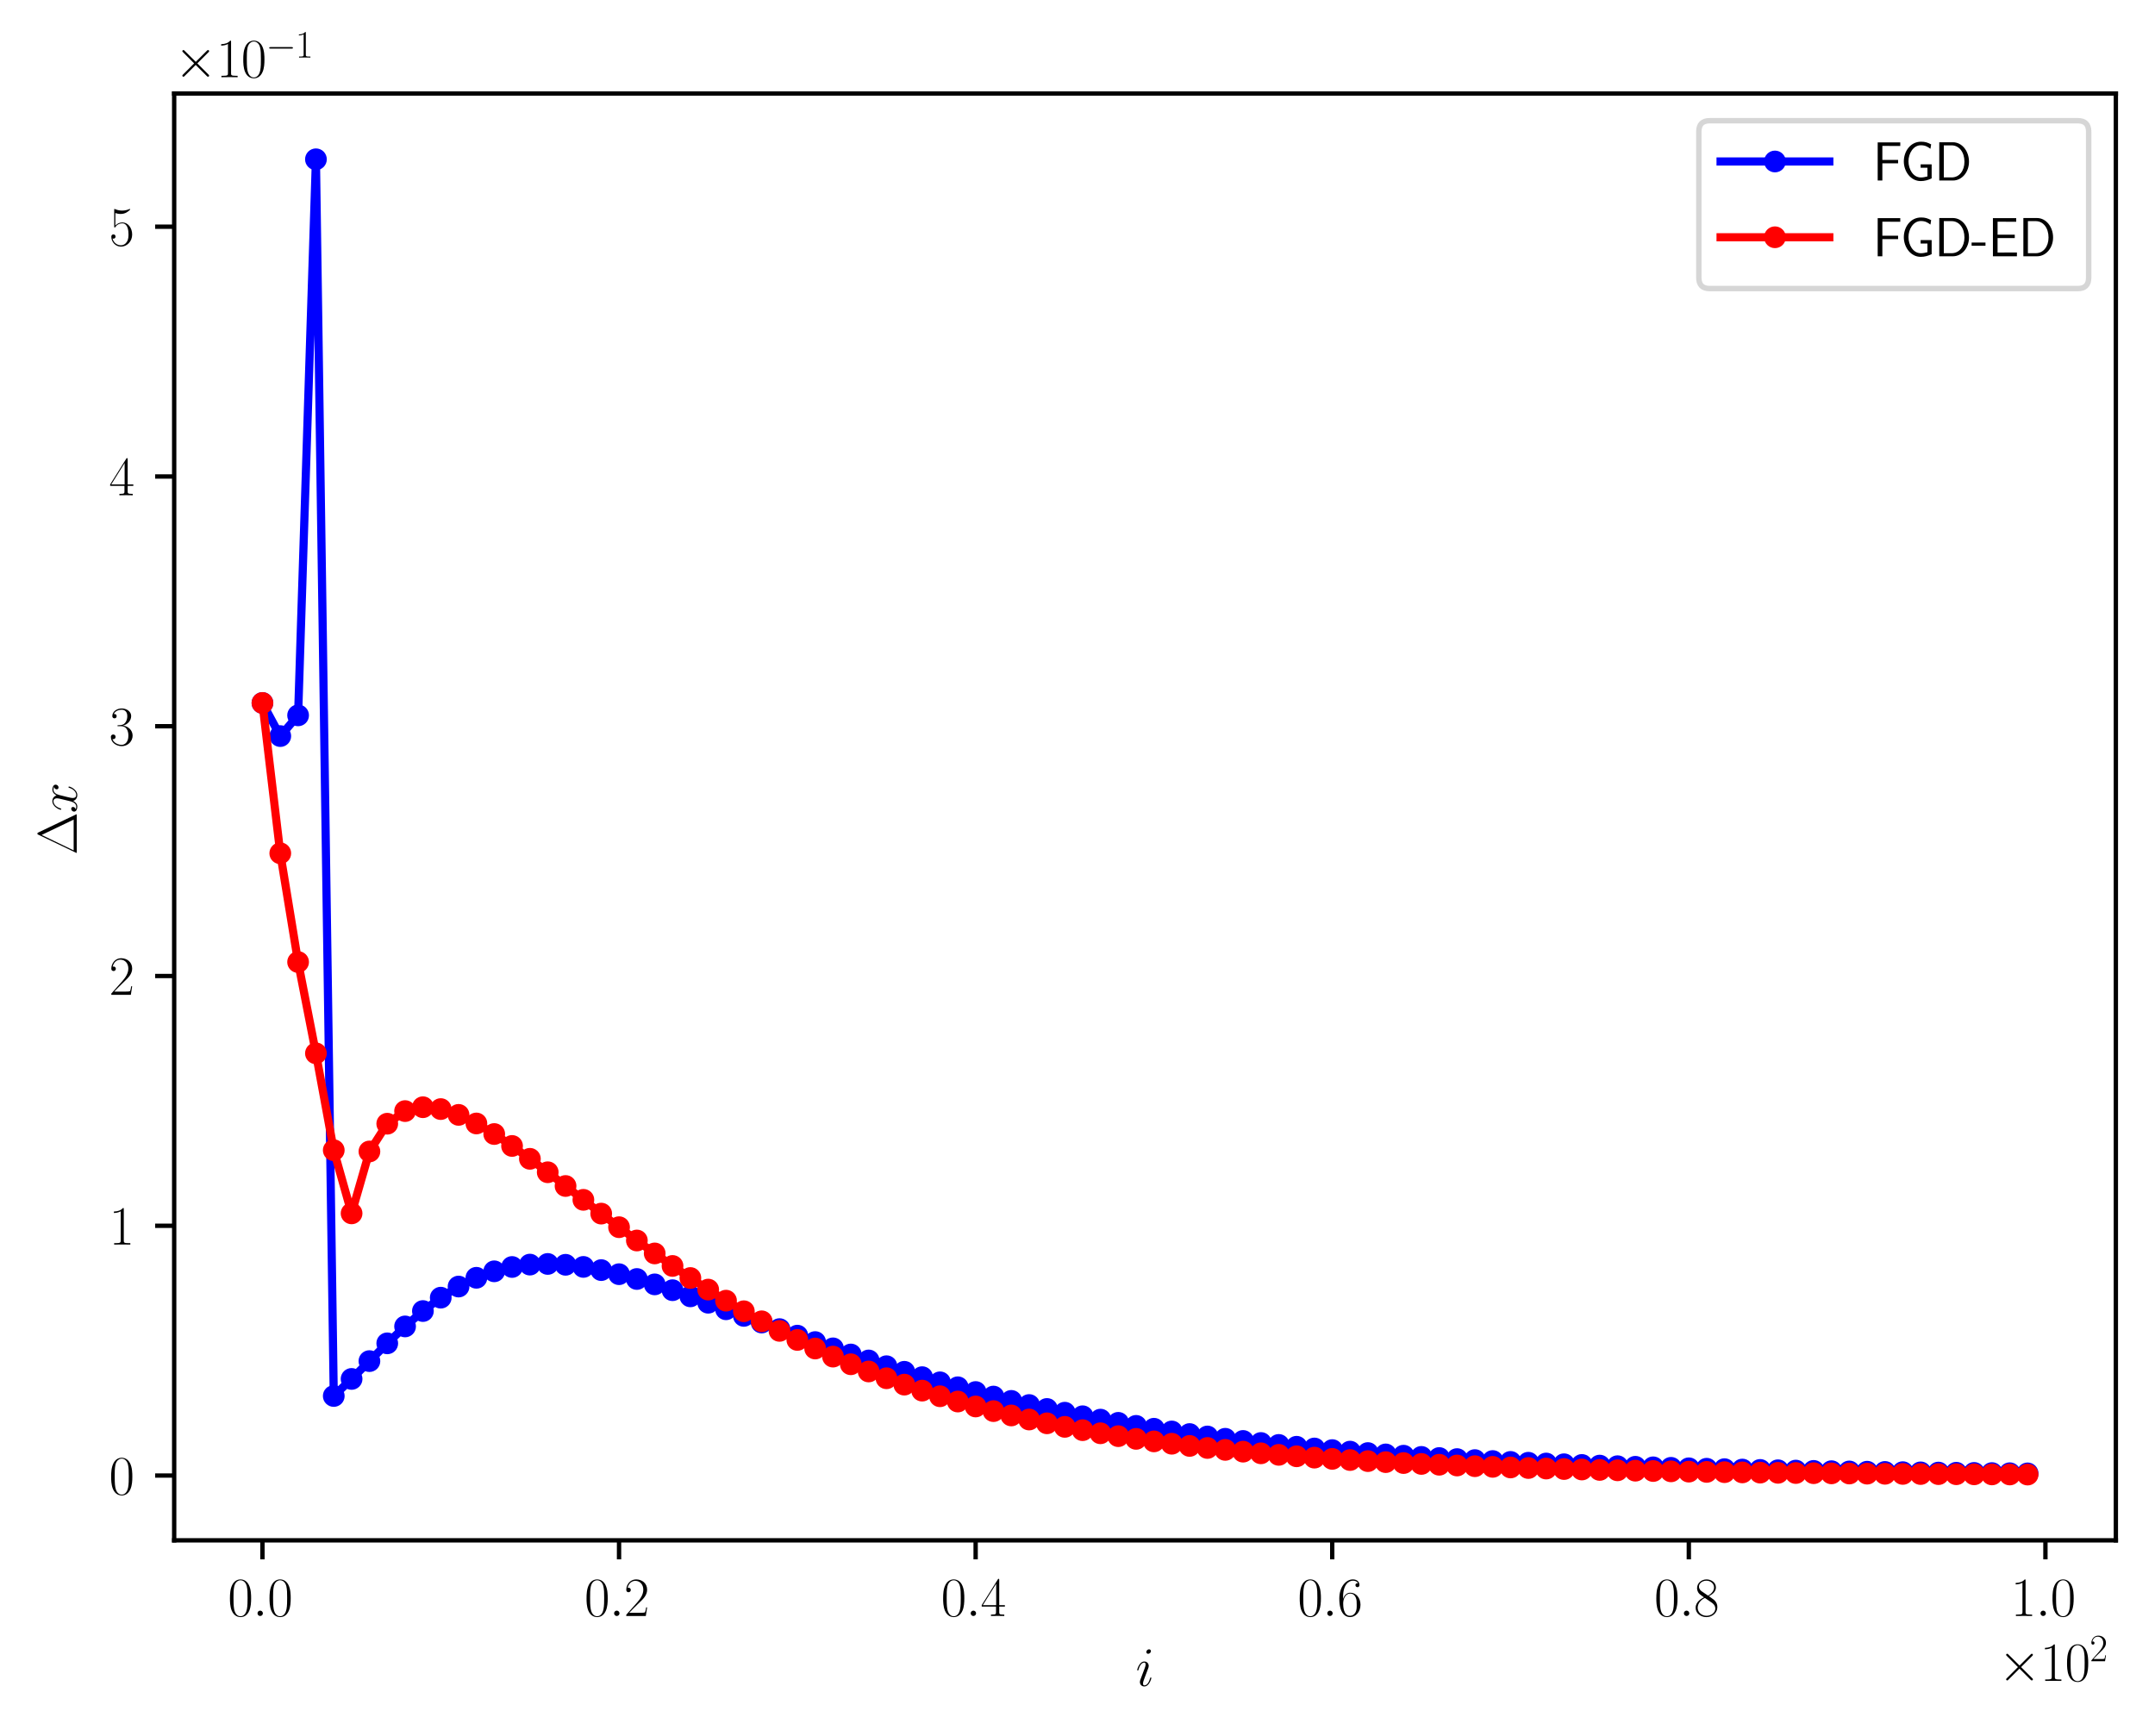 <?xml version="1.0" encoding="utf-8" standalone="no"?>
<!DOCTYPE svg PUBLIC "-//W3C//DTD SVG 1.1//EN"
  "http://www.w3.org/Graphics/SVG/1.1/DTD/svg11.dtd">
<svg xmlns:xlink="http://www.w3.org/1999/xlink" width="396.357pt" height="319.226pt" viewBox="0 0 396.357 319.226" xmlns="http://www.w3.org/2000/svg" version="1.1">
 <defs>
  <style type="text/css">*{stroke-linejoin: round; stroke-linecap: butt}</style>
 </defs>
 <g id="figure_1">
  <g id="patch_1">
   <path d="M -0 319.226 
L 396.357 319.226 
L 396.357 0 
L -0 0 
z
" style="fill: #ffffff"/>
  </g>
  <g id="axes_1">
   <g id="patch_2">
    <path d="M 32.037 283.315 
L 389.157 283.315 
L 389.157 17.203 
L 32.037 17.203 
z
" style="fill: #ffffff"/>
   </g>
   <g id="matplotlib.axis_1">
    <g id="xtick_1">
     <g id="line2d_1">
      <defs>
       <path id="m817bc8bb47" d="M 0 0 
L 0 3.5 
" style="stroke: #000000; stroke-width: 0.8"/>
      </defs>
      <g>
       <use xlink:href="#m817bc8bb47" x="48.27" y="283.315" style="stroke: #000000; stroke-width: 0.8"/>
      </g>
     </g>
     <g id="text_1">
      <!-- $\mathdefault{0.0}$ -->
      <g transform="translate(41.905 297.233) scale(0.1 -0.1)">
       <defs>
        <path id="CMR17-30" d="M 2688 2038 
C 2688 2430 2682 3099 2413 3613 
C 2176 4063 1798 4224 1466 4224 
C 1158 4224 768 4082 525 3620 
C 269 3137 243 2539 243 2038 
C 243 1671 250 1112 448 623 
C 723 -39 1216 -128 1466 -128 
C 1760 -128 2208 -7 2470 604 
C 2662 1048 2688 1568 2688 2038 
z
M 1466 -26 
C 1056 -26 813 328 723 816 
C 653 1196 653 1749 653 2109 
C 653 2604 653 3015 736 3407 
C 858 3954 1216 4121 1466 4121 
C 1728 4121 2067 3947 2189 3420 
C 2272 3054 2278 2623 2278 2109 
C 2278 1691 2278 1176 2202 797 
C 2067 96 1690 -26 1466 -26 
z
" transform="scale(0.016)"/>
        <path id="CMMI12-3a" d="M 1178 307 
C 1178 492 1024 620 870 620 
C 685 620 557 467 557 313 
C 557 128 710 0 864 0 
C 1050 0 1178 153 1178 307 
z
" transform="scale(0.016)"/>
       </defs>
       <use xlink:href="#CMR17-30" transform="scale(0.996)"/>
       <use xlink:href="#CMMI12-3a" transform="translate(45.69 0) scale(0.996)"/>
       <use xlink:href="#CMR17-30" transform="translate(72.788 0) scale(0.996)"/>
      </g>
     </g>
    </g>
    <g id="xtick_2">
     <g id="line2d_2">
      <g>
       <use xlink:href="#m817bc8bb47" x="113.857" y="283.315" style="stroke: #000000; stroke-width: 0.8"/>
      </g>
     </g>
     <g id="text_2">
      <!-- $\mathdefault{0.2}$ -->
      <g transform="translate(107.491 297.233) scale(0.1 -0.1)">
       <defs>
        <path id="CMR17-32" d="M 2669 990 
L 2554 990 
C 2490 537 2438 460 2413 422 
C 2381 371 1920 371 1830 371 
L 602 371 
C 832 620 1280 1073 1824 1596 
C 2214 1966 2669 2400 2669 3033 
C 2669 3788 2067 4224 1395 4224 
C 691 4224 262 3603 262 3027 
C 262 2777 448 2745 525 2745 
C 589 2745 781 2783 781 3007 
C 781 3206 614 3264 525 3264 
C 486 3264 448 3257 422 3244 
C 544 3788 915 4057 1306 4057 
C 1862 4057 2227 3616 2227 3033 
C 2227 2477 1901 1998 1536 1583 
L 262 147 
L 262 0 
L 2515 0 
L 2669 990 
z
" transform="scale(0.016)"/>
       </defs>
       <use xlink:href="#CMR17-30" transform="scale(0.996)"/>
       <use xlink:href="#CMMI12-3a" transform="translate(45.69 0) scale(0.996)"/>
       <use xlink:href="#CMR17-32" transform="translate(72.788 0) scale(0.996)"/>
      </g>
     </g>
    </g>
    <g id="xtick_3">
     <g id="line2d_3">
      <g>
       <use xlink:href="#m817bc8bb47" x="179.443" y="283.315" style="stroke: #000000; stroke-width: 0.8"/>
      </g>
     </g>
     <g id="text_3">
      <!-- $\mathdefault{0.4}$ -->
      <g transform="translate(173.078 297.233) scale(0.1 -0.1)">
       <defs>
        <path id="CMR17-34" d="M 2150 4147 
C 2150 4281 2144 4288 2029 4288 
L 128 1254 
L 128 1088 
L 1779 1088 
L 1779 460 
C 1779 230 1766 166 1318 166 
L 1197 166 
L 1197 0 
C 1402 12 1747 12 1965 12 
C 2182 12 2528 12 2733 0 
L 2733 166 
L 2611 166 
C 2163 166 2150 230 2150 460 
L 2150 1088 
L 2803 1088 
L 2803 1254 
L 2150 1254 
L 2150 4147 
z
M 1798 3723 
L 1798 1254 
L 256 1254 
L 1798 3723 
z
" transform="scale(0.016)"/>
       </defs>
       <use xlink:href="#CMR17-30" transform="scale(0.996)"/>
       <use xlink:href="#CMMI12-3a" transform="translate(45.69 0) scale(0.996)"/>
       <use xlink:href="#CMR17-34" transform="translate(72.788 0) scale(0.996)"/>
      </g>
     </g>
    </g>
    <g id="xtick_4">
     <g id="line2d_4">
      <g>
       <use xlink:href="#m817bc8bb47" x="245.03" y="283.315" style="stroke: #000000; stroke-width: 0.8"/>
      </g>
     </g>
     <g id="text_4">
      <!-- $\mathdefault{0.6}$ -->
      <g transform="translate(238.665 297.233) scale(0.1 -0.1)">
       <defs>
        <path id="CMR17-36" d="M 678 2198 
C 678 3712 1395 4076 1811 4076 
C 1946 4076 2272 4049 2400 3782 
C 2298 3782 2106 3782 2106 3558 
C 2106 3385 2246 3328 2336 3328 
C 2394 3328 2566 3353 2566 3571 
C 2566 3987 2246 4224 1805 4224 
C 1043 4224 243 3411 243 2011 
C 243 257 966 -128 1478 -128 
C 2099 -128 2688 431 2688 1295 
C 2688 2101 2170 2688 1517 2688 
C 1126 2688 838 2430 678 1979 
L 678 2198 
z
M 1478 25 
C 691 25 691 1212 691 1450 
C 691 1914 909 2585 1504 2585 
C 1613 2585 1926 2585 2138 2140 
C 2253 1889 2253 1624 2253 1302 
C 2253 954 2253 696 2118 438 
C 1978 173 1773 25 1478 25 
z
" transform="scale(0.016)"/>
       </defs>
       <use xlink:href="#CMR17-30" transform="scale(0.996)"/>
       <use xlink:href="#CMMI12-3a" transform="translate(45.69 0) scale(0.996)"/>
       <use xlink:href="#CMR17-36" transform="translate(72.788 0) scale(0.996)"/>
      </g>
     </g>
    </g>
    <g id="xtick_5">
     <g id="line2d_5">
      <g>
       <use xlink:href="#m817bc8bb47" x="310.617" y="283.315" style="stroke: #000000; stroke-width: 0.8"/>
      </g>
     </g>
     <g id="text_5">
      <!-- $\mathdefault{0.8}$ -->
      <g transform="translate(304.252 297.233) scale(0.1 -0.1)">
       <defs>
        <path id="CMR17-38" d="M 1741 2289 
C 2144 2494 2554 2803 2554 3298 
C 2554 3884 1990 4224 1472 4224 
C 890 4224 378 3800 378 3215 
C 378 3054 416 2777 666 2533 
C 730 2469 998 2276 1171 2154 
C 883 2006 211 1652 211 945 
C 211 282 838 -128 1459 -128 
C 2144 -128 2720 366 2720 1022 
C 2720 1607 2330 1877 2074 2051 
L 1741 2289 
z
M 902 2855 
C 851 2887 595 3086 595 3388 
C 595 3781 998 4076 1459 4076 
C 1965 4076 2336 3716 2336 3298 
C 2336 2700 1670 2359 1638 2359 
C 1632 2359 1626 2359 1574 2398 
L 902 2855 
z
M 2080 1536 
C 2176 1466 2483 1253 2483 861 
C 2483 385 2010 25 1472 25 
C 890 25 448 443 448 951 
C 448 1459 838 1884 1280 2083 
L 2080 1536 
z
" transform="scale(0.016)"/>
       </defs>
       <use xlink:href="#CMR17-30" transform="scale(0.996)"/>
       <use xlink:href="#CMMI12-3a" transform="translate(45.69 0) scale(0.996)"/>
       <use xlink:href="#CMR17-38" transform="translate(72.788 0) scale(0.996)"/>
      </g>
     </g>
    </g>
    <g id="xtick_6">
     <g id="line2d_6">
      <g>
       <use xlink:href="#m817bc8bb47" x="376.204" y="283.315" style="stroke: #000000; stroke-width: 0.8"/>
      </g>
     </g>
     <g id="text_6">
      <!-- $\mathdefault{1.0}$ -->
      <g transform="translate(369.839 297.233) scale(0.1 -0.1)">
       <defs>
        <path id="CMR17-31" d="M 1702 4083 
C 1702 4217 1696 4224 1606 4224 
C 1357 3927 979 3833 621 3820 
C 602 3820 570 3820 563 3808 
C 557 3795 557 3782 557 3648 
C 755 3648 1088 3686 1344 3839 
L 1344 467 
C 1344 243 1331 166 781 166 
L 589 166 
L 589 0 
C 896 6 1216 12 1523 12 
C 1830 12 2150 6 2458 0 
L 2458 166 
L 2266 166 
C 1715 166 1702 236 1702 467 
L 1702 4083 
z
" transform="scale(0.016)"/>
       </defs>
       <use xlink:href="#CMR17-31" transform="scale(0.996)"/>
       <use xlink:href="#CMMI12-3a" transform="translate(45.69 0) scale(0.996)"/>
       <use xlink:href="#CMR17-30" transform="translate(72.788 0) scale(0.996)"/>
      </g>
     </g>
    </g>
    <g id="text_7">
     <!-- $i$ -->
     <g transform="translate(208.881 310.089) scale(0.1 -0.1)">
      <defs>
       <path id="CMMI12-69" d="M 1811 913 
C 1811 945 1786 970 1747 970 
C 1690 970 1683 951 1651 842 
C 1485 261 1222 64 1011 64 
C 934 64 845 83 845 274 
C 845 447 922 638 992 830 
L 1440 2017 
C 1459 2068 1504 2183 1504 2305 
C 1504 2573 1312 2816 998 2816 
C 410 2816 173 1890 173 1838 
C 173 1813 198 1781 243 1781 
C 301 1781 307 1807 333 1896 
C 486 2432 730 2687 979 2687 
C 1037 2687 1146 2681 1146 2477 
C 1146 2311 1062 2100 1011 1960 
L 563 772 
C 525 670 486 568 486 453 
C 486 166 685 -64 992 -64 
C 1581 -64 1811 868 1811 913 
z
M 1760 4012 
C 1760 4108 1683 4224 1542 4224 
C 1395 4224 1229 4083 1229 3916 
C 1229 3756 1363 3705 1440 3705 
C 1613 3705 1760 3871 1760 4012 
z
" transform="scale(0.016)"/>
      </defs>
      <use xlink:href="#CMMI12-69" transform="scale(0.996)"/>
     </g>
    </g>
    <g id="text_8">
     <!-- $\times\mathdefault{10^{2}}\mathdefault{}$ -->
     <g transform="translate(367.474 309.173) scale(0.1 -0.1)">
      <defs>
       <path id="CMSY10-2" d="M 2490 1775 
L 1210 3046 
C 1133 3123 1120 3136 1069 3136 
C 1005 3136 941 3078 941 3008 
C 941 2963 954 2950 1024 2880 
L 2304 1596 
L 1024 313 
C 954 243 941 230 941 185 
C 941 115 1005 57 1069 57 
C 1120 57 1133 70 1210 147 
L 2483 1418 
L 3808 95 
C 3821 89 3866 57 3904 57 
C 3981 57 4032 115 4032 185 
C 4032 198 4032 223 4013 255 
C 4006 268 2989 1271 2669 1596 
L 3840 2765 
C 3872 2803 3968 2886 4000 2925 
C 4006 2937 4032 2963 4032 3008 
C 4032 3078 3981 3136 3904 3136 
C 3853 3136 3827 3110 3757 3040 
L 2490 1775 
z
" transform="scale(0.016)"/>
      </defs>
      <use xlink:href="#CMSY10-2" transform="scale(0.996)"/>
      <use xlink:href="#CMR17-31" transform="translate(77.487 0) scale(0.996)"/>
      <use xlink:href="#CMR17-30" transform="translate(123.178 0) scale(0.996)"/>
      <use xlink:href="#CMR17-32" transform="translate(168.868 36.154) scale(0.697)"/>
     </g>
    </g>
   </g>
   <g id="matplotlib.axis_2">
    <g id="ytick_1">
     <g id="line2d_7">
      <defs>
       <path id="mddcc225066" d="M 0 0 
L -3.5 0 
" style="stroke: #000000; stroke-width: 0.8"/>
      </defs>
      <g>
       <use xlink:href="#mddcc225066" x="32.037" y="271.399" style="stroke: #000000; stroke-width: 0.8"/>
      </g>
     </g>
     <g id="text_9">
      <!-- $\mathdefault{0}$ -->
      <g transform="translate(20.056 274.858) scale(0.1 -0.1)">
       <use xlink:href="#CMR17-30" transform="scale(0.996)"/>
      </g>
     </g>
    </g>
    <g id="ytick_2">
     <g id="line2d_8">
      <g>
       <use xlink:href="#mddcc225066" x="32.037" y="225.459" style="stroke: #000000; stroke-width: 0.8"/>
      </g>
     </g>
     <g id="text_10">
      <!-- $\mathdefault{1}$ -->
      <g transform="translate(20.056 228.918) scale(0.1 -0.1)">
       <use xlink:href="#CMR17-31" transform="scale(0.996)"/>
      </g>
     </g>
    </g>
    <g id="ytick_3">
     <g id="line2d_9">
      <g>
       <use xlink:href="#mddcc225066" x="32.037" y="179.519" style="stroke: #000000; stroke-width: 0.8"/>
      </g>
     </g>
     <g id="text_11">
      <!-- $\mathdefault{2}$ -->
      <g transform="translate(20.056 182.978) scale(0.1 -0.1)">
       <use xlink:href="#CMR17-32" transform="scale(0.996)"/>
      </g>
     </g>
    </g>
    <g id="ytick_4">
     <g id="line2d_10">
      <g>
       <use xlink:href="#mddcc225066" x="32.037" y="133.579" style="stroke: #000000; stroke-width: 0.8"/>
      </g>
     </g>
     <g id="text_12">
      <!-- $\mathdefault{3}$ -->
      <g transform="translate(20.056 137.038) scale(0.1 -0.1)">
       <defs>
        <path id="CMR17-33" d="M 1414 2176 
C 1984 2176 2234 1673 2234 1094 
C 2234 322 1824 25 1453 25 
C 1114 25 563 193 390 691 
C 422 678 454 678 486 678 
C 640 678 755 780 755 947 
C 755 1132 614 1216 486 1216 
C 378 1216 211 1164 211 927 
C 211 335 787 -128 1466 -128 
C 2176 -128 2720 432 2720 1087 
C 2720 1718 2208 2176 1600 2246 
C 2086 2347 2554 2776 2554 3353 
C 2554 3856 2048 4224 1472 4224 
C 890 4224 378 3862 378 3347 
C 378 3123 544 3084 627 3084 
C 762 3084 877 3167 877 3334 
C 877 3500 762 3584 627 3584 
C 602 3584 570 3584 544 3571 
C 730 3999 1235 4076 1459 4076 
C 1683 4076 2106 3966 2106 3347 
C 2106 3167 2080 2851 1862 2574 
C 1670 2329 1453 2316 1242 2297 
C 1210 2297 1062 2284 1037 2284 
C 992 2278 966 2272 966 2227 
C 966 2182 973 2176 1101 2176 
L 1414 2176 
z
" transform="scale(0.016)"/>
       </defs>
       <use xlink:href="#CMR17-33" transform="scale(0.996)"/>
      </g>
     </g>
    </g>
    <g id="ytick_5">
     <g id="line2d_11">
      <g>
       <use xlink:href="#mddcc225066" x="32.037" y="87.639" style="stroke: #000000; stroke-width: 0.8"/>
      </g>
     </g>
     <g id="text_13">
      <!-- $\mathdefault{4}$ -->
      <g transform="translate(20.056 91.098) scale(0.1 -0.1)">
       <use xlink:href="#CMR17-34" transform="scale(0.996)"/>
      </g>
     </g>
    </g>
    <g id="ytick_6">
     <g id="line2d_12">
      <g>
       <use xlink:href="#mddcc225066" x="32.037" y="41.699" style="stroke: #000000; stroke-width: 0.8"/>
      </g>
     </g>
     <g id="text_14">
      <!-- $\mathdefault{5}$ -->
      <g transform="translate(20.056 45.158) scale(0.1 -0.1)">
       <defs>
        <path id="CMR17-35" d="M 730 3750 
C 794 3724 1056 3641 1325 3641 
C 1920 3641 2246 3961 2432 4140 
C 2432 4191 2432 4224 2394 4224 
C 2387 4224 2374 4224 2323 4198 
C 2099 4102 1837 4032 1517 4032 
C 1325 4032 1037 4055 723 4191 
C 653 4224 640 4224 634 4224 
C 602 4224 595 4217 595 4090 
L 595 2231 
C 595 2113 595 2080 659 2080 
C 691 2080 704 2093 736 2139 
C 941 2435 1222 2560 1542 2560 
C 1766 2560 2246 2415 2246 1293 
C 2246 1087 2246 716 2054 422 
C 1894 159 1645 25 1370 25 
C 947 25 518 319 403 812 
C 429 806 480 793 506 793 
C 589 793 749 838 749 1036 
C 749 1209 627 1280 506 1280 
C 358 1280 262 1190 262 1011 
C 262 454 704 -128 1382 -128 
C 2042 -128 2669 441 2669 1267 
C 2669 2054 2170 2662 1549 2662 
C 1222 2662 947 2540 730 2304 
L 730 3750 
z
" transform="scale(0.016)"/>
       </defs>
       <use xlink:href="#CMR17-35" transform="scale(0.996)"/>
      </g>
     </g>
    </g>
    <g id="text_15">
     <!-- $\Delta x$ -->
     <g transform="translate(14.118 157.257) rotate(-90) scale(0.1 -0.1)">
      <defs>
       <path id="CMR17-1" d="M 2598 4435 
C 2547 4544 2522 4544 2470 4544 
C 2394 4544 2387 4531 2342 4441 
L 269 108 
C 262 96 237 38 237 32 
C 237 6 243 0 358 0 
L 4576 0 
C 4691 0 4698 6 4698 32 
C 4698 38 4672 96 4666 108 
L 2598 4435 
z
M 2310 4056 
L 4083 358 
L 531 358 
L 2310 4056 
z
" transform="scale(0.016)"/>
       <path id="CMMI12-78" d="M 3034 2624 
C 2829 2585 2752 2431 2752 2310 
C 2752 2156 2874 2105 2963 2105 
C 3155 2105 3290 2271 3290 2444 
C 3290 2694 2982 2816 2714 2816 
C 2323 2816 2106 2451 2048 2329 
C 1901 2790 1504 2816 1389 2816 
C 736 2816 390 1993 390 1849 
C 390 1823 416 1790 461 1790 
C 512 1790 525 1829 538 1855 
C 755 2572 1184 2687 1370 2687 
C 1658 2687 1715 2438 1715 2284 
C 1715 2143 1677 1993 1600 1678 
L 1382 778 
C 1286 390 1101 64 762 64 
C 730 64 570 64 435 126 
C 666 166 717 358 717 435 
C 717 563 621 640 499 640 
C 346 640 179 505 179 300 
C 179 57 480 -64 755 -64 
C 1062 -64 1280 153 1414 415 
C 1517 64 1837 -64 2074 -64 
C 2726 -64 3072 751 3072 896 
C 3072 929 3046 955 3008 955 
C 2950 955 2944 922 2925 870 
C 2752 300 2381 64 2093 64 
C 1869 64 1747 204 1747 467 
C 1747 607 1773 712 1875 1146 
L 2099 2039 
C 2195 2425 2413 2687 2707 2687 
C 2720 2687 2899 2687 3034 2624 
z
" transform="scale(0.016)"/>
      </defs>
      <use xlink:href="#CMR17-1" transform="scale(0.996)"/>
      <use xlink:href="#CMMI12-78" transform="translate(76.92 0) scale(0.996)"/>
     </g>
    </g>
    <g id="text_16">
     <!-- $\times\mathdefault{10^{−1}}\mathdefault{}$ -->
     <g transform="translate(32.037 14.203) scale(0.1 -0.1)">
      <defs>
       <path id="CMSY10-0" d="M 4218 1472 
C 4326 1472 4442 1472 4442 1600 
C 4442 1728 4326 1728 4218 1728 
L 755 1728 
C 646 1728 531 1728 531 1600 
C 531 1472 646 1472 755 1472 
L 4218 1472 
z
" transform="scale(0.016)"/>
      </defs>
      <use xlink:href="#CMSY10-2" transform="scale(0.996)"/>
      <use xlink:href="#CMR17-31" transform="translate(77.487 0) scale(0.996)"/>
      <use xlink:href="#CMR17-30" transform="translate(123.178 0) scale(0.996)"/>
      <use xlink:href="#CMSY10-0" transform="translate(168.868 36.154) scale(0.697)"/>
      <use xlink:href="#CMR17-31" transform="translate(223.109 36.154) scale(0.697)"/>
     </g>
    </g>
   </g>
   <g id="line2d_13">
    <path d="M 48.27 129.301 
L 51.549 135.388 
L 54.828 131.575 
L 58.108 29.299 
L 61.387 256.766 
L 64.666 253.629 
L 67.946 250.351 
L 71.225 247.083 
L 74.504 243.972 
L 77.784 241.142 
L 81.063 238.682 
L 84.342 236.638 
L 87.622 235.025 
L 90.901 233.835 
L 94.18 233.039 
L 97.46 232.601 
L 100.739 232.48 
L 104.019 232.635 
L 107.298 233.025 
L 110.577 233.613 
L 113.857 234.364 
L 117.136 235.248 
L 120.415 236.237 
L 123.695 237.308 
L 126.974 238.439 
L 130.253 239.614 
L 133.533 240.816 
L 136.812 242.032 
L 140.091 243.252 
L 143.371 244.467 
L 146.65 245.668 
L 149.929 246.849 
L 153.209 248.006 
L 156.488 249.134 
L 159.767 250.23 
L 163.047 251.291 
L 166.326 252.317 
L 169.605 253.304 
L 172.885 254.254 
L 176.164 255.165 
L 179.443 256.038 
L 182.723 256.873 
L 186.002 257.669 
L 189.281 258.429 
L 192.561 259.153 
L 195.84 259.841 
L 199.119 260.495 
L 202.399 261.116 
L 205.678 261.705 
L 208.957 262.263 
L 212.237 262.792 
L 215.516 263.293 
L 218.795 263.766 
L 222.075 264.214 
L 225.354 264.637 
L 228.633 265.036 
L 231.913 265.413 
L 235.192 265.769 
L 238.471 266.105 
L 241.751 266.421 
L 245.03 266.719 
L 248.309 267 
L 251.589 267.265 
L 254.868 267.514 
L 258.147 267.749 
L 261.427 267.97 
L 264.706 268.177 
L 267.985 268.373 
L 271.265 268.557 
L 274.544 268.73 
L 277.823 268.892 
L 281.103 269.045 
L 284.382 269.189 
L 287.661 269.324 
L 290.941 269.451 
L 294.22 269.57 
L 297.499 269.682 
L 300.779 269.788 
L 304.058 269.887 
L 307.338 269.979 
L 310.617 270.067 
L 313.896 270.149 
L 317.176 270.225 
L 320.455 270.298 
L 323.734 270.366 
L 327.014 270.429 
L 330.293 270.489 
L 333.572 270.545 
L 336.852 270.598 
L 340.131 270.647 
L 343.41 270.694 
L 346.69 270.737 
L 349.969 270.778 
L 353.248 270.816 
L 356.528 270.852 
L 359.807 270.886 
L 363.086 270.918 
L 366.366 270.948 
L 369.645 270.975 
L 372.924 271.002 
" clip-path="url(#p71192df32d)" style="fill: none; stroke: #0000ff; stroke-width: 1.5; stroke-linecap: square"/>
    <defs>
     <path id="m2676338852" d="M 0 1.5 
C 0.398 1.5 0.779 1.342 1.061 1.061 
C 1.342 0.779 1.5 0.398 1.5 0 
C 1.5 -0.398 1.342 -0.779 1.061 -1.061 
C 0.779 -1.342 0.398 -1.5 0 -1.5 
C -0.398 -1.5 -0.779 -1.342 -1.061 -1.061 
C -1.342 -0.779 -1.5 -0.398 -1.5 0 
C -1.5 0.398 -1.342 0.779 -1.061 1.061 
C -0.779 1.342 -0.398 1.5 0 1.5 
z
" style="stroke: #0000ff"/>
    </defs>
    <g clip-path="url(#p71192df32d)">
     <use xlink:href="#m2676338852" x="48.27" y="129.301" style="fill: #0000ff; stroke: #0000ff"/>
     <use xlink:href="#m2676338852" x="51.549" y="135.388" style="fill: #0000ff; stroke: #0000ff"/>
     <use xlink:href="#m2676338852" x="54.828" y="131.575" style="fill: #0000ff; stroke: #0000ff"/>
     <use xlink:href="#m2676338852" x="58.108" y="29.299" style="fill: #0000ff; stroke: #0000ff"/>
     <use xlink:href="#m2676338852" x="61.387" y="256.766" style="fill: #0000ff; stroke: #0000ff"/>
     <use xlink:href="#m2676338852" x="64.666" y="253.629" style="fill: #0000ff; stroke: #0000ff"/>
     <use xlink:href="#m2676338852" x="67.946" y="250.351" style="fill: #0000ff; stroke: #0000ff"/>
     <use xlink:href="#m2676338852" x="71.225" y="247.083" style="fill: #0000ff; stroke: #0000ff"/>
     <use xlink:href="#m2676338852" x="74.504" y="243.972" style="fill: #0000ff; stroke: #0000ff"/>
     <use xlink:href="#m2676338852" x="77.784" y="241.142" style="fill: #0000ff; stroke: #0000ff"/>
     <use xlink:href="#m2676338852" x="81.063" y="238.682" style="fill: #0000ff; stroke: #0000ff"/>
     <use xlink:href="#m2676338852" x="84.342" y="236.638" style="fill: #0000ff; stroke: #0000ff"/>
     <use xlink:href="#m2676338852" x="87.622" y="235.025" style="fill: #0000ff; stroke: #0000ff"/>
     <use xlink:href="#m2676338852" x="90.901" y="233.835" style="fill: #0000ff; stroke: #0000ff"/>
     <use xlink:href="#m2676338852" x="94.18" y="233.039" style="fill: #0000ff; stroke: #0000ff"/>
     <use xlink:href="#m2676338852" x="97.46" y="232.601" style="fill: #0000ff; stroke: #0000ff"/>
     <use xlink:href="#m2676338852" x="100.739" y="232.48" style="fill: #0000ff; stroke: #0000ff"/>
     <use xlink:href="#m2676338852" x="104.019" y="232.635" style="fill: #0000ff; stroke: #0000ff"/>
     <use xlink:href="#m2676338852" x="107.298" y="233.025" style="fill: #0000ff; stroke: #0000ff"/>
     <use xlink:href="#m2676338852" x="110.577" y="233.613" style="fill: #0000ff; stroke: #0000ff"/>
     <use xlink:href="#m2676338852" x="113.857" y="234.364" style="fill: #0000ff; stroke: #0000ff"/>
     <use xlink:href="#m2676338852" x="117.136" y="235.248" style="fill: #0000ff; stroke: #0000ff"/>
     <use xlink:href="#m2676338852" x="120.415" y="236.237" style="fill: #0000ff; stroke: #0000ff"/>
     <use xlink:href="#m2676338852" x="123.695" y="237.308" style="fill: #0000ff; stroke: #0000ff"/>
     <use xlink:href="#m2676338852" x="126.974" y="238.439" style="fill: #0000ff; stroke: #0000ff"/>
     <use xlink:href="#m2676338852" x="130.253" y="239.614" style="fill: #0000ff; stroke: #0000ff"/>
     <use xlink:href="#m2676338852" x="133.533" y="240.816" style="fill: #0000ff; stroke: #0000ff"/>
     <use xlink:href="#m2676338852" x="136.812" y="242.032" style="fill: #0000ff; stroke: #0000ff"/>
     <use xlink:href="#m2676338852" x="140.091" y="243.252" style="fill: #0000ff; stroke: #0000ff"/>
     <use xlink:href="#m2676338852" x="143.371" y="244.467" style="fill: #0000ff; stroke: #0000ff"/>
     <use xlink:href="#m2676338852" x="146.65" y="245.668" style="fill: #0000ff; stroke: #0000ff"/>
     <use xlink:href="#m2676338852" x="149.929" y="246.849" style="fill: #0000ff; stroke: #0000ff"/>
     <use xlink:href="#m2676338852" x="153.209" y="248.006" style="fill: #0000ff; stroke: #0000ff"/>
     <use xlink:href="#m2676338852" x="156.488" y="249.134" style="fill: #0000ff; stroke: #0000ff"/>
     <use xlink:href="#m2676338852" x="159.767" y="250.23" style="fill: #0000ff; stroke: #0000ff"/>
     <use xlink:href="#m2676338852" x="163.047" y="251.291" style="fill: #0000ff; stroke: #0000ff"/>
     <use xlink:href="#m2676338852" x="166.326" y="252.317" style="fill: #0000ff; stroke: #0000ff"/>
     <use xlink:href="#m2676338852" x="169.605" y="253.304" style="fill: #0000ff; stroke: #0000ff"/>
     <use xlink:href="#m2676338852" x="172.885" y="254.254" style="fill: #0000ff; stroke: #0000ff"/>
     <use xlink:href="#m2676338852" x="176.164" y="255.165" style="fill: #0000ff; stroke: #0000ff"/>
     <use xlink:href="#m2676338852" x="179.443" y="256.038" style="fill: #0000ff; stroke: #0000ff"/>
     <use xlink:href="#m2676338852" x="182.723" y="256.873" style="fill: #0000ff; stroke: #0000ff"/>
     <use xlink:href="#m2676338852" x="186.002" y="257.669" style="fill: #0000ff; stroke: #0000ff"/>
     <use xlink:href="#m2676338852" x="189.281" y="258.429" style="fill: #0000ff; stroke: #0000ff"/>
     <use xlink:href="#m2676338852" x="192.561" y="259.153" style="fill: #0000ff; stroke: #0000ff"/>
     <use xlink:href="#m2676338852" x="195.84" y="259.841" style="fill: #0000ff; stroke: #0000ff"/>
     <use xlink:href="#m2676338852" x="199.119" y="260.495" style="fill: #0000ff; stroke: #0000ff"/>
     <use xlink:href="#m2676338852" x="202.399" y="261.116" style="fill: #0000ff; stroke: #0000ff"/>
     <use xlink:href="#m2676338852" x="205.678" y="261.705" style="fill: #0000ff; stroke: #0000ff"/>
     <use xlink:href="#m2676338852" x="208.957" y="262.263" style="fill: #0000ff; stroke: #0000ff"/>
     <use xlink:href="#m2676338852" x="212.237" y="262.792" style="fill: #0000ff; stroke: #0000ff"/>
     <use xlink:href="#m2676338852" x="215.516" y="263.293" style="fill: #0000ff; stroke: #0000ff"/>
     <use xlink:href="#m2676338852" x="218.795" y="263.766" style="fill: #0000ff; stroke: #0000ff"/>
     <use xlink:href="#m2676338852" x="222.075" y="264.214" style="fill: #0000ff; stroke: #0000ff"/>
     <use xlink:href="#m2676338852" x="225.354" y="264.637" style="fill: #0000ff; stroke: #0000ff"/>
     <use xlink:href="#m2676338852" x="228.633" y="265.036" style="fill: #0000ff; stroke: #0000ff"/>
     <use xlink:href="#m2676338852" x="231.913" y="265.413" style="fill: #0000ff; stroke: #0000ff"/>
     <use xlink:href="#m2676338852" x="235.192" y="265.769" style="fill: #0000ff; stroke: #0000ff"/>
     <use xlink:href="#m2676338852" x="238.471" y="266.105" style="fill: #0000ff; stroke: #0000ff"/>
     <use xlink:href="#m2676338852" x="241.751" y="266.421" style="fill: #0000ff; stroke: #0000ff"/>
     <use xlink:href="#m2676338852" x="245.03" y="266.719" style="fill: #0000ff; stroke: #0000ff"/>
     <use xlink:href="#m2676338852" x="248.309" y="267" style="fill: #0000ff; stroke: #0000ff"/>
     <use xlink:href="#m2676338852" x="251.589" y="267.265" style="fill: #0000ff; stroke: #0000ff"/>
     <use xlink:href="#m2676338852" x="254.868" y="267.514" style="fill: #0000ff; stroke: #0000ff"/>
     <use xlink:href="#m2676338852" x="258.147" y="267.749" style="fill: #0000ff; stroke: #0000ff"/>
     <use xlink:href="#m2676338852" x="261.427" y="267.97" style="fill: #0000ff; stroke: #0000ff"/>
     <use xlink:href="#m2676338852" x="264.706" y="268.177" style="fill: #0000ff; stroke: #0000ff"/>
     <use xlink:href="#m2676338852" x="267.985" y="268.373" style="fill: #0000ff; stroke: #0000ff"/>
     <use xlink:href="#m2676338852" x="271.265" y="268.557" style="fill: #0000ff; stroke: #0000ff"/>
     <use xlink:href="#m2676338852" x="274.544" y="268.73" style="fill: #0000ff; stroke: #0000ff"/>
     <use xlink:href="#m2676338852" x="277.823" y="268.892" style="fill: #0000ff; stroke: #0000ff"/>
     <use xlink:href="#m2676338852" x="281.103" y="269.045" style="fill: #0000ff; stroke: #0000ff"/>
     <use xlink:href="#m2676338852" x="284.382" y="269.189" style="fill: #0000ff; stroke: #0000ff"/>
     <use xlink:href="#m2676338852" x="287.661" y="269.324" style="fill: #0000ff; stroke: #0000ff"/>
     <use xlink:href="#m2676338852" x="290.941" y="269.451" style="fill: #0000ff; stroke: #0000ff"/>
     <use xlink:href="#m2676338852" x="294.22" y="269.57" style="fill: #0000ff; stroke: #0000ff"/>
     <use xlink:href="#m2676338852" x="297.499" y="269.682" style="fill: #0000ff; stroke: #0000ff"/>
     <use xlink:href="#m2676338852" x="300.779" y="269.788" style="fill: #0000ff; stroke: #0000ff"/>
     <use xlink:href="#m2676338852" x="304.058" y="269.887" style="fill: #0000ff; stroke: #0000ff"/>
     <use xlink:href="#m2676338852" x="307.338" y="269.979" style="fill: #0000ff; stroke: #0000ff"/>
     <use xlink:href="#m2676338852" x="310.617" y="270.067" style="fill: #0000ff; stroke: #0000ff"/>
     <use xlink:href="#m2676338852" x="313.896" y="270.149" style="fill: #0000ff; stroke: #0000ff"/>
     <use xlink:href="#m2676338852" x="317.176" y="270.225" style="fill: #0000ff; stroke: #0000ff"/>
     <use xlink:href="#m2676338852" x="320.455" y="270.298" style="fill: #0000ff; stroke: #0000ff"/>
     <use xlink:href="#m2676338852" x="323.734" y="270.366" style="fill: #0000ff; stroke: #0000ff"/>
     <use xlink:href="#m2676338852" x="327.014" y="270.429" style="fill: #0000ff; stroke: #0000ff"/>
     <use xlink:href="#m2676338852" x="330.293" y="270.489" style="fill: #0000ff; stroke: #0000ff"/>
     <use xlink:href="#m2676338852" x="333.572" y="270.545" style="fill: #0000ff; stroke: #0000ff"/>
     <use xlink:href="#m2676338852" x="336.852" y="270.598" style="fill: #0000ff; stroke: #0000ff"/>
     <use xlink:href="#m2676338852" x="340.131" y="270.647" style="fill: #0000ff; stroke: #0000ff"/>
     <use xlink:href="#m2676338852" x="343.41" y="270.694" style="fill: #0000ff; stroke: #0000ff"/>
     <use xlink:href="#m2676338852" x="346.69" y="270.737" style="fill: #0000ff; stroke: #0000ff"/>
     <use xlink:href="#m2676338852" x="349.969" y="270.778" style="fill: #0000ff; stroke: #0000ff"/>
     <use xlink:href="#m2676338852" x="353.248" y="270.816" style="fill: #0000ff; stroke: #0000ff"/>
     <use xlink:href="#m2676338852" x="356.528" y="270.852" style="fill: #0000ff; stroke: #0000ff"/>
     <use xlink:href="#m2676338852" x="359.807" y="270.886" style="fill: #0000ff; stroke: #0000ff"/>
     <use xlink:href="#m2676338852" x="363.086" y="270.918" style="fill: #0000ff; stroke: #0000ff"/>
     <use xlink:href="#m2676338852" x="366.366" y="270.948" style="fill: #0000ff; stroke: #0000ff"/>
     <use xlink:href="#m2676338852" x="369.645" y="270.975" style="fill: #0000ff; stroke: #0000ff"/>
     <use xlink:href="#m2676338852" x="372.924" y="271.002" style="fill: #0000ff; stroke: #0000ff"/>
    </g>
   </g>
   <g id="line2d_14">
    <path d="M 48.27 129.301 
L 51.549 156.946 
L 54.828 176.951 
L 58.108 193.742 
L 61.387 211.562 
L 64.666 223.177 
L 67.946 211.794 
L 71.225 206.686 
L 74.504 204.364 
L 77.784 203.654 
L 81.063 203.995 
L 84.342 205.062 
L 87.622 206.641 
L 90.901 208.583 
L 94.18 210.778 
L 97.46 213.143 
L 100.739 215.614 
L 104.019 218.142 
L 107.298 220.688 
L 110.577 223.222 
L 113.857 225.721 
L 117.136 228.167 
L 120.415 230.546 
L 123.695 232.849 
L 126.974 235.067 
L 130.253 237.197 
L 133.533 239.235 
L 136.812 241.18 
L 140.091 243.031 
L 143.371 244.79 
L 146.65 246.457 
L 149.929 248.034 
L 153.209 249.524 
L 156.488 250.931 
L 159.767 252.256 
L 163.047 253.504 
L 166.326 254.678 
L 169.605 255.78 
L 172.885 256.815 
L 176.164 257.786 
L 179.443 258.696 
L 182.723 259.548 
L 186.002 260.346 
L 189.281 261.093 
L 192.561 261.791 
L 195.84 262.444 
L 199.119 263.054 
L 202.399 263.624 
L 205.678 264.156 
L 208.957 264.653 
L 212.237 265.116 
L 215.516 265.549 
L 218.795 265.952 
L 222.075 266.328 
L 225.354 266.679 
L 228.633 267.005 
L 231.913 267.31 
L 235.192 267.593 
L 238.471 267.858 
L 241.751 268.104 
L 245.03 268.333 
L 248.309 268.546 
L 251.589 268.745 
L 254.868 268.93 
L 258.147 269.102 
L 261.427 269.263 
L 264.706 269.412 
L 267.985 269.551 
L 271.265 269.68 
L 274.544 269.8 
L 277.823 269.912 
L 281.103 270.016 
L 284.382 270.113 
L 287.661 270.203 
L 290.941 270.287 
L 294.22 270.365 
L 297.499 270.437 
L 300.779 270.505 
L 304.058 270.567 
L 307.338 270.626 
L 310.617 270.68 
L 313.896 270.73 
L 317.176 270.777 
L 320.455 270.821 
L 323.734 270.862 
L 327.014 270.899 
L 330.293 270.934 
L 333.572 270.967 
L 336.852 270.997 
L 340.131 271.026 
L 343.41 271.052 
L 346.69 271.076 
L 349.969 271.099 
L 353.248 271.12 
L 356.528 271.139 
L 359.807 271.158 
L 363.086 271.175 
L 366.366 271.19 
L 369.645 271.205 
L 372.924 271.219 
" clip-path="url(#p71192df32d)" style="fill: none; stroke: #ff0000; stroke-width: 1.5; stroke-linecap: square"/>
    <defs>
     <path id="m1eb139e693" d="M 0 1.5 
C 0.398 1.5 0.779 1.342 1.061 1.061 
C 1.342 0.779 1.5 0.398 1.5 0 
C 1.5 -0.398 1.342 -0.779 1.061 -1.061 
C 0.779 -1.342 0.398 -1.5 0 -1.5 
C -0.398 -1.5 -0.779 -1.342 -1.061 -1.061 
C -1.342 -0.779 -1.5 -0.398 -1.5 0 
C -1.5 0.398 -1.342 0.779 -1.061 1.061 
C -0.779 1.342 -0.398 1.5 0 1.5 
z
" style="stroke: #ff0000"/>
    </defs>
    <g clip-path="url(#p71192df32d)">
     <use xlink:href="#m1eb139e693" x="48.27" y="129.301" style="fill: #ff0000; stroke: #ff0000"/>
     <use xlink:href="#m1eb139e693" x="51.549" y="156.946" style="fill: #ff0000; stroke: #ff0000"/>
     <use xlink:href="#m1eb139e693" x="54.828" y="176.951" style="fill: #ff0000; stroke: #ff0000"/>
     <use xlink:href="#m1eb139e693" x="58.108" y="193.742" style="fill: #ff0000; stroke: #ff0000"/>
     <use xlink:href="#m1eb139e693" x="61.387" y="211.562" style="fill: #ff0000; stroke: #ff0000"/>
     <use xlink:href="#m1eb139e693" x="64.666" y="223.177" style="fill: #ff0000; stroke: #ff0000"/>
     <use xlink:href="#m1eb139e693" x="67.946" y="211.794" style="fill: #ff0000; stroke: #ff0000"/>
     <use xlink:href="#m1eb139e693" x="71.225" y="206.686" style="fill: #ff0000; stroke: #ff0000"/>
     <use xlink:href="#m1eb139e693" x="74.504" y="204.364" style="fill: #ff0000; stroke: #ff0000"/>
     <use xlink:href="#m1eb139e693" x="77.784" y="203.654" style="fill: #ff0000; stroke: #ff0000"/>
     <use xlink:href="#m1eb139e693" x="81.063" y="203.995" style="fill: #ff0000; stroke: #ff0000"/>
     <use xlink:href="#m1eb139e693" x="84.342" y="205.062" style="fill: #ff0000; stroke: #ff0000"/>
     <use xlink:href="#m1eb139e693" x="87.622" y="206.641" style="fill: #ff0000; stroke: #ff0000"/>
     <use xlink:href="#m1eb139e693" x="90.901" y="208.583" style="fill: #ff0000; stroke: #ff0000"/>
     <use xlink:href="#m1eb139e693" x="94.18" y="210.778" style="fill: #ff0000; stroke: #ff0000"/>
     <use xlink:href="#m1eb139e693" x="97.46" y="213.143" style="fill: #ff0000; stroke: #ff0000"/>
     <use xlink:href="#m1eb139e693" x="100.739" y="215.614" style="fill: #ff0000; stroke: #ff0000"/>
     <use xlink:href="#m1eb139e693" x="104.019" y="218.142" style="fill: #ff0000; stroke: #ff0000"/>
     <use xlink:href="#m1eb139e693" x="107.298" y="220.688" style="fill: #ff0000; stroke: #ff0000"/>
     <use xlink:href="#m1eb139e693" x="110.577" y="223.222" style="fill: #ff0000; stroke: #ff0000"/>
     <use xlink:href="#m1eb139e693" x="113.857" y="225.721" style="fill: #ff0000; stroke: #ff0000"/>
     <use xlink:href="#m1eb139e693" x="117.136" y="228.167" style="fill: #ff0000; stroke: #ff0000"/>
     <use xlink:href="#m1eb139e693" x="120.415" y="230.546" style="fill: #ff0000; stroke: #ff0000"/>
     <use xlink:href="#m1eb139e693" x="123.695" y="232.849" style="fill: #ff0000; stroke: #ff0000"/>
     <use xlink:href="#m1eb139e693" x="126.974" y="235.067" style="fill: #ff0000; stroke: #ff0000"/>
     <use xlink:href="#m1eb139e693" x="130.253" y="237.197" style="fill: #ff0000; stroke: #ff0000"/>
     <use xlink:href="#m1eb139e693" x="133.533" y="239.235" style="fill: #ff0000; stroke: #ff0000"/>
     <use xlink:href="#m1eb139e693" x="136.812" y="241.18" style="fill: #ff0000; stroke: #ff0000"/>
     <use xlink:href="#m1eb139e693" x="140.091" y="243.031" style="fill: #ff0000; stroke: #ff0000"/>
     <use xlink:href="#m1eb139e693" x="143.371" y="244.79" style="fill: #ff0000; stroke: #ff0000"/>
     <use xlink:href="#m1eb139e693" x="146.65" y="246.457" style="fill: #ff0000; stroke: #ff0000"/>
     <use xlink:href="#m1eb139e693" x="149.929" y="248.034" style="fill: #ff0000; stroke: #ff0000"/>
     <use xlink:href="#m1eb139e693" x="153.209" y="249.524" style="fill: #ff0000; stroke: #ff0000"/>
     <use xlink:href="#m1eb139e693" x="156.488" y="250.931" style="fill: #ff0000; stroke: #ff0000"/>
     <use xlink:href="#m1eb139e693" x="159.767" y="252.256" style="fill: #ff0000; stroke: #ff0000"/>
     <use xlink:href="#m1eb139e693" x="163.047" y="253.504" style="fill: #ff0000; stroke: #ff0000"/>
     <use xlink:href="#m1eb139e693" x="166.326" y="254.678" style="fill: #ff0000; stroke: #ff0000"/>
     <use xlink:href="#m1eb139e693" x="169.605" y="255.78" style="fill: #ff0000; stroke: #ff0000"/>
     <use xlink:href="#m1eb139e693" x="172.885" y="256.815" style="fill: #ff0000; stroke: #ff0000"/>
     <use xlink:href="#m1eb139e693" x="176.164" y="257.786" style="fill: #ff0000; stroke: #ff0000"/>
     <use xlink:href="#m1eb139e693" x="179.443" y="258.696" style="fill: #ff0000; stroke: #ff0000"/>
     <use xlink:href="#m1eb139e693" x="182.723" y="259.548" style="fill: #ff0000; stroke: #ff0000"/>
     <use xlink:href="#m1eb139e693" x="186.002" y="260.346" style="fill: #ff0000; stroke: #ff0000"/>
     <use xlink:href="#m1eb139e693" x="189.281" y="261.093" style="fill: #ff0000; stroke: #ff0000"/>
     <use xlink:href="#m1eb139e693" x="192.561" y="261.791" style="fill: #ff0000; stroke: #ff0000"/>
     <use xlink:href="#m1eb139e693" x="195.84" y="262.444" style="fill: #ff0000; stroke: #ff0000"/>
     <use xlink:href="#m1eb139e693" x="199.119" y="263.054" style="fill: #ff0000; stroke: #ff0000"/>
     <use xlink:href="#m1eb139e693" x="202.399" y="263.624" style="fill: #ff0000; stroke: #ff0000"/>
     <use xlink:href="#m1eb139e693" x="205.678" y="264.156" style="fill: #ff0000; stroke: #ff0000"/>
     <use xlink:href="#m1eb139e693" x="208.957" y="264.653" style="fill: #ff0000; stroke: #ff0000"/>
     <use xlink:href="#m1eb139e693" x="212.237" y="265.116" style="fill: #ff0000; stroke: #ff0000"/>
     <use xlink:href="#m1eb139e693" x="215.516" y="265.549" style="fill: #ff0000; stroke: #ff0000"/>
     <use xlink:href="#m1eb139e693" x="218.795" y="265.952" style="fill: #ff0000; stroke: #ff0000"/>
     <use xlink:href="#m1eb139e693" x="222.075" y="266.328" style="fill: #ff0000; stroke: #ff0000"/>
     <use xlink:href="#m1eb139e693" x="225.354" y="266.679" style="fill: #ff0000; stroke: #ff0000"/>
     <use xlink:href="#m1eb139e693" x="228.633" y="267.005" style="fill: #ff0000; stroke: #ff0000"/>
     <use xlink:href="#m1eb139e693" x="231.913" y="267.31" style="fill: #ff0000; stroke: #ff0000"/>
     <use xlink:href="#m1eb139e693" x="235.192" y="267.593" style="fill: #ff0000; stroke: #ff0000"/>
     <use xlink:href="#m1eb139e693" x="238.471" y="267.858" style="fill: #ff0000; stroke: #ff0000"/>
     <use xlink:href="#m1eb139e693" x="241.751" y="268.104" style="fill: #ff0000; stroke: #ff0000"/>
     <use xlink:href="#m1eb139e693" x="245.03" y="268.333" style="fill: #ff0000; stroke: #ff0000"/>
     <use xlink:href="#m1eb139e693" x="248.309" y="268.546" style="fill: #ff0000; stroke: #ff0000"/>
     <use xlink:href="#m1eb139e693" x="251.589" y="268.745" style="fill: #ff0000; stroke: #ff0000"/>
     <use xlink:href="#m1eb139e693" x="254.868" y="268.93" style="fill: #ff0000; stroke: #ff0000"/>
     <use xlink:href="#m1eb139e693" x="258.147" y="269.102" style="fill: #ff0000; stroke: #ff0000"/>
     <use xlink:href="#m1eb139e693" x="261.427" y="269.263" style="fill: #ff0000; stroke: #ff0000"/>
     <use xlink:href="#m1eb139e693" x="264.706" y="269.412" style="fill: #ff0000; stroke: #ff0000"/>
     <use xlink:href="#m1eb139e693" x="267.985" y="269.551" style="fill: #ff0000; stroke: #ff0000"/>
     <use xlink:href="#m1eb139e693" x="271.265" y="269.68" style="fill: #ff0000; stroke: #ff0000"/>
     <use xlink:href="#m1eb139e693" x="274.544" y="269.8" style="fill: #ff0000; stroke: #ff0000"/>
     <use xlink:href="#m1eb139e693" x="277.823" y="269.912" style="fill: #ff0000; stroke: #ff0000"/>
     <use xlink:href="#m1eb139e693" x="281.103" y="270.016" style="fill: #ff0000; stroke: #ff0000"/>
     <use xlink:href="#m1eb139e693" x="284.382" y="270.113" style="fill: #ff0000; stroke: #ff0000"/>
     <use xlink:href="#m1eb139e693" x="287.661" y="270.203" style="fill: #ff0000; stroke: #ff0000"/>
     <use xlink:href="#m1eb139e693" x="290.941" y="270.287" style="fill: #ff0000; stroke: #ff0000"/>
     <use xlink:href="#m1eb139e693" x="294.22" y="270.365" style="fill: #ff0000; stroke: #ff0000"/>
     <use xlink:href="#m1eb139e693" x="297.499" y="270.437" style="fill: #ff0000; stroke: #ff0000"/>
     <use xlink:href="#m1eb139e693" x="300.779" y="270.505" style="fill: #ff0000; stroke: #ff0000"/>
     <use xlink:href="#m1eb139e693" x="304.058" y="270.567" style="fill: #ff0000; stroke: #ff0000"/>
     <use xlink:href="#m1eb139e693" x="307.338" y="270.626" style="fill: #ff0000; stroke: #ff0000"/>
     <use xlink:href="#m1eb139e693" x="310.617" y="270.68" style="fill: #ff0000; stroke: #ff0000"/>
     <use xlink:href="#m1eb139e693" x="313.896" y="270.73" style="fill: #ff0000; stroke: #ff0000"/>
     <use xlink:href="#m1eb139e693" x="317.176" y="270.777" style="fill: #ff0000; stroke: #ff0000"/>
     <use xlink:href="#m1eb139e693" x="320.455" y="270.821" style="fill: #ff0000; stroke: #ff0000"/>
     <use xlink:href="#m1eb139e693" x="323.734" y="270.862" style="fill: #ff0000; stroke: #ff0000"/>
     <use xlink:href="#m1eb139e693" x="327.014" y="270.899" style="fill: #ff0000; stroke: #ff0000"/>
     <use xlink:href="#m1eb139e693" x="330.293" y="270.934" style="fill: #ff0000; stroke: #ff0000"/>
     <use xlink:href="#m1eb139e693" x="333.572" y="270.967" style="fill: #ff0000; stroke: #ff0000"/>
     <use xlink:href="#m1eb139e693" x="336.852" y="270.997" style="fill: #ff0000; stroke: #ff0000"/>
     <use xlink:href="#m1eb139e693" x="340.131" y="271.026" style="fill: #ff0000; stroke: #ff0000"/>
     <use xlink:href="#m1eb139e693" x="343.41" y="271.052" style="fill: #ff0000; stroke: #ff0000"/>
     <use xlink:href="#m1eb139e693" x="346.69" y="271.076" style="fill: #ff0000; stroke: #ff0000"/>
     <use xlink:href="#m1eb139e693" x="349.969" y="271.099" style="fill: #ff0000; stroke: #ff0000"/>
     <use xlink:href="#m1eb139e693" x="353.248" y="271.12" style="fill: #ff0000; stroke: #ff0000"/>
     <use xlink:href="#m1eb139e693" x="356.528" y="271.139" style="fill: #ff0000; stroke: #ff0000"/>
     <use xlink:href="#m1eb139e693" x="359.807" y="271.158" style="fill: #ff0000; stroke: #ff0000"/>
     <use xlink:href="#m1eb139e693" x="363.086" y="271.175" style="fill: #ff0000; stroke: #ff0000"/>
     <use xlink:href="#m1eb139e693" x="366.366" y="271.19" style="fill: #ff0000; stroke: #ff0000"/>
     <use xlink:href="#m1eb139e693" x="369.645" y="271.205" style="fill: #ff0000; stroke: #ff0000"/>
     <use xlink:href="#m1eb139e693" x="372.924" y="271.219" style="fill: #ff0000; stroke: #ff0000"/>
    </g>
   </g>
   <g id="patch_3">
    <path d="M 32.037 283.315 
L 32.037 17.203 
" style="fill: none; stroke: #000000; stroke-width: 0.8; stroke-linejoin: miter; stroke-linecap: square"/>
   </g>
   <g id="patch_4">
    <path d="M 389.157 283.315 
L 389.157 17.203 
" style="fill: none; stroke: #000000; stroke-width: 0.8; stroke-linejoin: miter; stroke-linecap: square"/>
   </g>
   <g id="patch_5">
    <path d="M 32.037 283.315 
L 389.157 283.315 
" style="fill: none; stroke: #000000; stroke-width: 0.8; stroke-linejoin: miter; stroke-linecap: square"/>
   </g>
   <g id="patch_6">
    <path d="M 32.037 17.203 
L 389.157 17.203 
" style="fill: none; stroke: #000000; stroke-width: 0.8; stroke-linejoin: miter; stroke-linecap: square"/>
   </g>
   <g id="legend_1">
    <g id="patch_7">
     <path d="M 314.457 53.077 
L 382.157 53.077 
Q 384.157 53.077 384.157 51.077 
L 384.157 24.203 
Q 384.157 22.203 382.157 22.203 
L 314.457 22.203 
Q 312.457 22.203 312.457 24.203 
L 312.457 51.077 
Q 312.457 53.077 314.457 53.077 
z
" style="fill: #ffffff; opacity: 0.8; stroke: #cccccc; stroke-linejoin: miter"/>
    </g>
    <g id="line2d_15">
     <path d="M 316.457 29.703 
L 326.457 29.703 
L 336.457 29.703 
" style="fill: none; stroke: #0000ff; stroke-width: 1.5; stroke-linecap: square"/>
     <g>
      <use xlink:href="#m2676338852" x="326.457" y="29.703" style="fill: #0000ff; stroke: #0000ff"/>
     </g>
    </g>
    <g id="text_17">
     <!-- FGD -->
     <g transform="translate(344.457 33.203) scale(0.1 -0.1)">
      <defs>
       <path id="CMSS17-46" d="M 2918 1984 
L 2918 2374 
L 1101 2374 
L 1101 3993 
L 1882 3993 
C 1958 3993 2035 3987 2112 3987 
L 3168 3987 
L 3168 4403 
L 563 4403 
L 563 0 
L 1101 0 
L 1101 1984 
L 2918 1984 
z
" transform="scale(0.016)"/>
       <path id="CMSS17-47" d="M 3610 1868 
L 2336 1868 
L 2336 1472 
L 3123 1472 
L 3123 473 
C 2874 403 2618 352 2362 352 
C 1466 352 934 1311 934 2220 
C 934 3123 1491 4070 2362 4070 
C 2854 4070 3130 3916 3469 3660 
L 3552 4172 
C 3130 4390 2867 4480 2387 4480 
C 1146 4480 397 3353 397 2201 
C 397 1100 1152 -64 2349 -64 
C 2797 -64 3213 51 3610 249 
L 3610 1868 
z
" transform="scale(0.016)"/>
       <path id="CMSS17-44" d="M 570 4416 
L 570 0 
L 2144 0 
C 3194 0 4000 981 4000 2169 
C 4000 3396 3194 4416 2144 4416 
L 570 4416 
z
M 1094 358 
L 1094 4057 
L 2003 4057 
C 2861 4057 3475 3275 3475 2169 
C 3475 1108 2867 358 2003 358 
L 1094 358 
z
" transform="scale(0.016)"/>
      </defs>
      <use xlink:href="#CMSS17-46" transform="scale(0.996)"/>
      <use xlink:href="#CMSS17-47" transform="translate(50.687 0) scale(0.996)"/>
      <use xlink:href="#CMSS17-44" transform="translate(113.145 0) scale(0.996)"/>
     </g>
    </g>
    <g id="line2d_16">
     <path d="M 316.457 43.64 
L 326.457 43.64 
L 336.457 43.64 
" style="fill: none; stroke: #ff0000; stroke-width: 1.5; stroke-linecap: square"/>
     <g>
      <use xlink:href="#m1eb139e693" x="326.457" y="43.64" style="fill: #ff0000; stroke: #ff0000"/>
     </g>
    </g>
    <g id="text_18">
     <!-- FGD-ED -->
     <g transform="translate(344.457 47.14) scale(0.1 -0.1)">
      <defs>
       <path id="CMSS17-2d" d="M 1664 1216 
L 1664 1587 
L 64 1587 
L 64 1216 
L 1664 1216 
z
" transform="scale(0.016)"/>
       <path id="CMSS17-45" d="M 1958 435 
C 1446 435 1216 435 1101 428 
L 1101 2105 
L 3085 2105 
L 3085 2496 
L 1101 2496 
L 1101 3993 
L 1926 3993 
C 2003 3993 2080 3987 2157 3987 
L 3251 3987 
L 3251 4403 
L 563 4403 
L 563 0 
L 3334 0 
L 3334 441 
L 1958 435 
z
" transform="scale(0.016)"/>
      </defs>
      <use xlink:href="#CMSS17-46" transform="scale(0.996)"/>
      <use xlink:href="#CMSS17-47" transform="translate(50.687 0) scale(0.996)"/>
      <use xlink:href="#CMSS17-44" transform="translate(113.145 0) scale(0.996)"/>
      <use xlink:href="#CMSS17-2d" transform="translate(180.688 0) scale(0.996)"/>
      <use xlink:href="#CMSS17-45" transform="translate(211.917 0) scale(0.996)"/>
      <use xlink:href="#CMSS17-44" transform="translate(267.809 0) scale(0.996)"/>
     </g>
    </g>
   </g>
  </g>
 </g>
 <defs>
  <clipPath id="p71192df32d">
   <rect x="32.037" y="17.203" width="357.12" height="266.112"/>
  </clipPath>
 </defs>
</svg>
